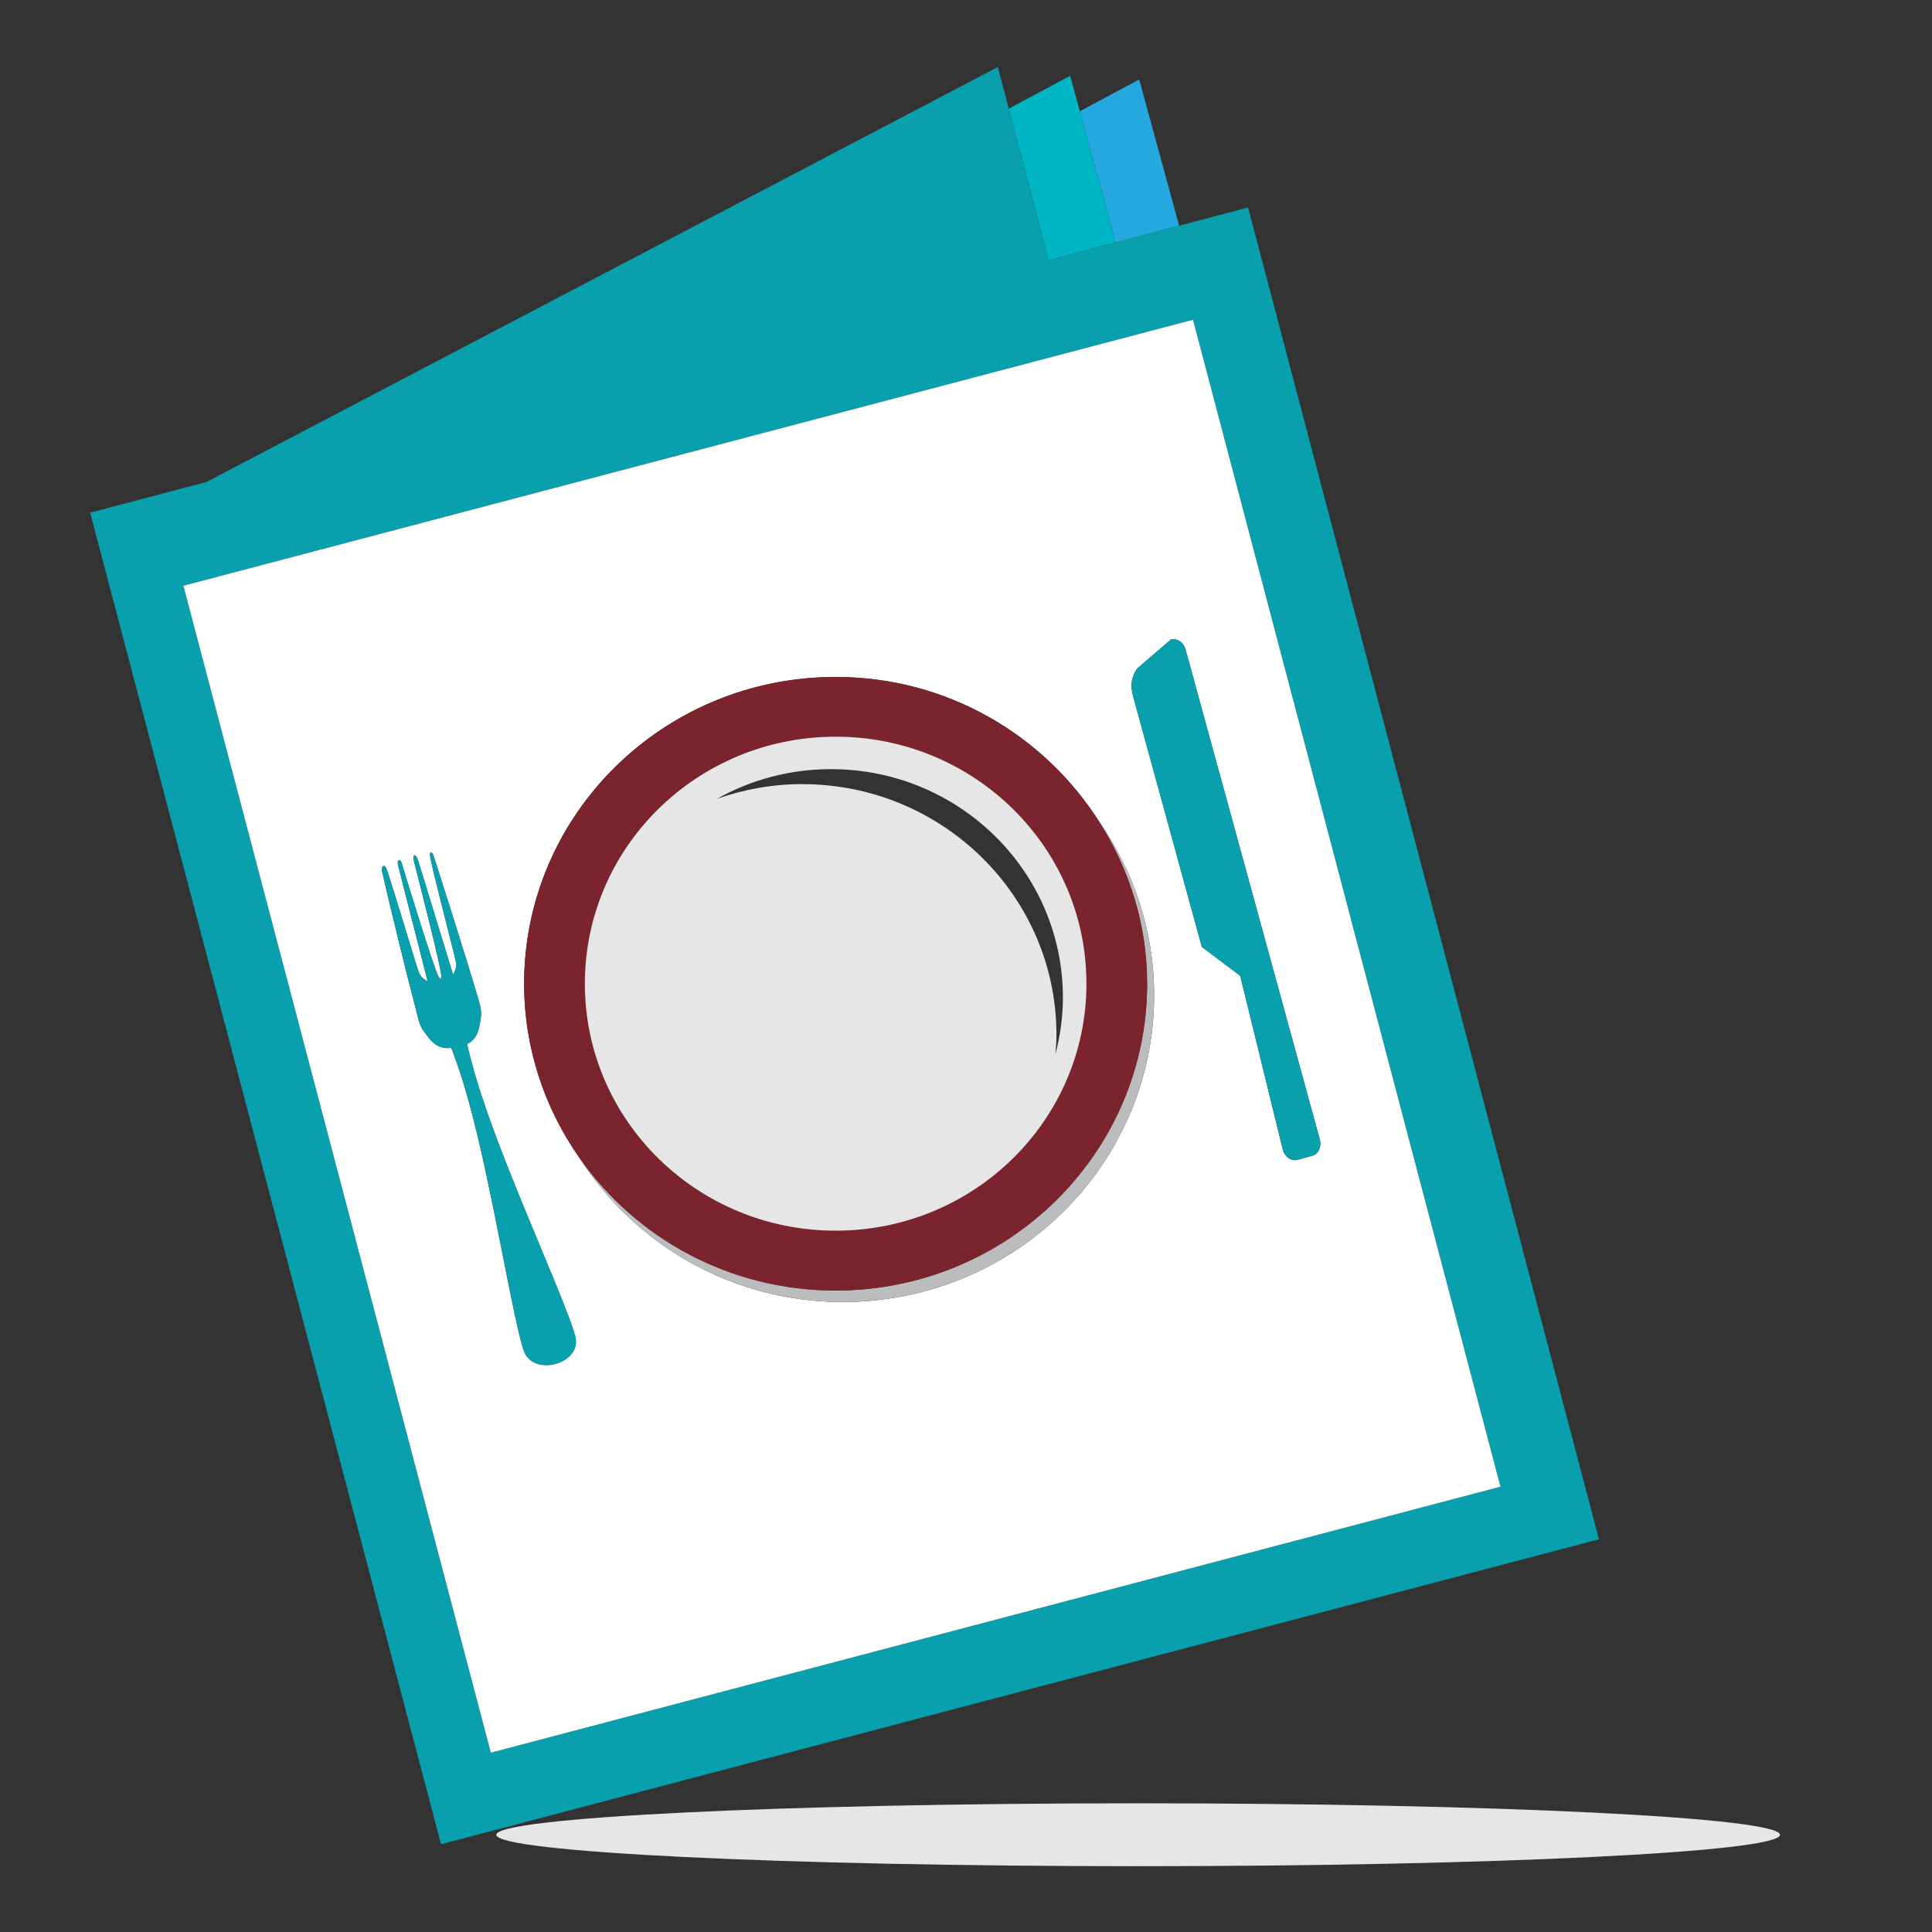 <?xml version="1.0" encoding="utf-8"?>
<!-- Generator: Adobe Illustrator 14.0.0, SVG Export Plug-In . SVG Version: 6.00 Build 43363)  -->
<!DOCTYPE svg PUBLIC "-//W3C//DTD SVG 1.1//EN" "http://www.w3.org/Graphics/SVG/1.1/DTD/svg11.dtd">
<svg version="1.1" id="Layer_1" xmlns="http://www.w3.org/2000/svg" xmlns:xlink="http://www.w3.org/1999/xlink" x="0px" y="0px"
	 width="150px" height="150px" viewBox="0 0 150 150" enable-background="new 0 0 150 150" xml:space="preserve">
<rect x="0" y="0" width="150" height="150" fill="#333333" stroke="none"/>
<g>
	<path fill="#E7E6E6" d="M88.367,140.008c-27.521,0-49.837,1.095-49.837,2.446c0,1.347,22.316,2.437,49.837,2.437
		c27.523,0,49.834-1.09,49.834-2.437C138.201,141.103,115.891,140.008,88.367,140.008z"/>
	<polygon fill="#25A8E0" points="91.547,17.524 88.447,6.172 83.84,8.637 86.621,18.825 	"/>
	<polygon fill="#00B5C4" points="86.621,18.825 83.84,8.637 83.088,5.883 78.322,8.435 81.419,20.195 	"/>
	<path fill="#09A0AE" d="M96.9,16.112l-5.354,1.412l-4.926,1.301l-5.202,1.37L78.322,8.435l-0.851-3.228L16.03,37.422L7,39.804
		l27.241,103.381l89.902-23.677L96.9,16.112z M14.239,45.477c2.924-0.772,75.458-19.88,78.386-20.652
		c0.781,2.952,23.094,87.658,23.869,90.6c-2.928,0.768-75.458,19.88-78.387,20.652C37.33,133.135,15.016,48.429,14.239,45.477z"/>
	<path fill="#FFFFFF" d="M92.625,24.825c-2.928,0.772-75.462,19.88-78.386,20.652c0.777,2.952,23.091,87.658,23.869,90.6
		c2.928-0.772,75.459-19.885,78.387-20.652C115.719,112.482,93.406,27.776,92.625,24.825z M40.76,105.085
		c-0.529-1.039-1.671-7.596-2.812-12.979c-0.715-3.384-1.619-7.452-2.913-10.749c-1.198,0.156-1.72-0.717-2.191-1.384
		c-0.296-0.409-0.381-0.947-0.508-1.425c-0.697-2.621-2.223-8.883-2.609-10.611c-0.042-0.18-0.117-0.405-0.06-0.58
		c0.046-0.138,0.159-0.202,0.296-0.004c0.009,0.023,0.042,0.11,0.09,0.234c0.49,1.407,2.31,7.554,2.48,7.949
		c0.188,0.441,0.669,0.653,0.669,0.653l-2.269-8.906c-0.03-0.11-0.129-0.483,0.06-0.492c0.12-0.004,0.188,0.193,0.211,0.276
		c0.448,1.503,2.559,8.354,2.855,8.772c0.055,0.092,0.112,0.156,0.163,0.211c0.014-0.069,0.03-0.156,0.039-0.257
		c0.037-0.505-1.696-7.25-2.115-8.905c-0.051-0.207-0.085-0.593,0.104-0.464c0.053,0.037,0.094,0.11,0.126,0.184
		c0.067,0.129,0.106,0.267,0.106,0.267l2.692,8.791c0,0,0.306-0.423,0.239-0.892c-0.055-0.423-1.667-6.533-1.968-8.014
		c-0.019-0.078-0.154-0.616,0.057-0.565c0.09,0.028,0.166,0.262,0.166,0.262s2.513,7.848,3.393,10.864
		c0.184,0.639,0.363,1.09,0.26,1.747c-0.089,0.523-0.152,1.586-1.06,1.986c0.768,3.411,2.273,7.352,3.549,10.537
		c2.053,5.126,4.761,11.25,4.896,12.396C44.93,105.88,41.631,106.795,40.76,105.085z M65.421,101.09
		c-8.652,0-16.184-4.506-20.459-11.232c-2.683-3.839-4.269-8.473-4.269-13.484c0-13.154,10.827-23.815,24.186-23.815
		c8.648,0,16.182,4.505,20.457,11.232c2.682,3.834,4.27,8.473,4.27,13.485C89.605,90.428,78.777,101.09,65.421,101.09z
		 M101.885,89.729l-1.139,0.317c-0.48,0.129-0.988-0.211-1.145-0.772l-3.311-13.512l-2.979-2.244l-5.203-18.97
		c-0.15-0.557-0.578-1.632,0.199-2.662l2.6-2.23c0.469-0.128,0.988,0.211,1.137,0.763l10.428,38.064
		C102.625,89.044,102.355,89.604,101.885,89.729z"/>
	<path fill="#BBBCBE" d="M89.062,76.373c0,13.153-10.828,23.824-24.184,23.824c-8.271,0-15.556-4.101-19.917-10.34
		c4.275,6.727,11.807,11.232,20.459,11.232c13.356,0,24.184-10.662,24.184-23.815c0-5.012-1.588-9.651-4.27-13.485
		C87.66,67.449,89.062,71.739,89.062,76.373z"/>
	<path fill="#7B242E" d="M64.879,100.197c13.355,0,24.184-10.671,24.184-23.824c0-4.634-1.402-8.924-3.727-12.583
		c-4.275-6.727-11.809-11.232-20.457-11.232c-13.358,0-24.186,10.662-24.186,23.815c0,5.012,1.586,9.646,4.269,13.484
		C49.323,96.097,56.608,100.197,64.879,100.197z M64.881,57.196c10.751,0,19.47,8.584,19.47,19.177S75.633,95.55,64.881,95.55
		c-10.758,0-19.473-8.584-19.473-19.177S54.123,57.196,64.881,57.196z"/>
	<path fill="#E7E6E6" d="M64.881,95.55c10.751,0,19.47-8.584,19.47-19.177s-8.719-19.177-19.47-19.177
		c-10.758,0-19.473,8.584-19.473,19.177S54.123,95.55,64.881,95.55z M64.518,59.716c9.942,0,18.006,7.94,18.006,17.733
		c0,1.512-0.212,2.983-0.579,4.386c0.039-0.501,0.076-0.993,0.076-1.504c0-10.744-8.842-19.452-19.75-19.452
		c-2.322,0-4.538,0.414-6.611,1.141C58.279,60.553,61.297,59.716,64.518,59.716z"/>
	<path fill="#09A0AE" d="M92.045,50.419c-0.148-0.552-0.668-0.892-1.137-0.763l-2.6,2.23c-0.777,1.03-0.35,2.105-0.199,2.662
		l5.203,18.97l2.979,2.244l3.311,13.512c0.156,0.562,0.664,0.901,1.145,0.772l1.139-0.317c0.471-0.124,0.74-0.685,0.588-1.245
		L92.045,50.419z"/>
	<path fill="#09A0AE" d="M36.264,81.054c0.908-0.4,0.97-1.463,1.06-1.986c0.104-0.657-0.076-1.108-0.26-1.747
		c-0.88-3.016-3.393-10.864-3.393-10.864s-0.076-0.234-0.166-0.262c-0.211-0.05-0.076,0.487-0.057,0.565
		c0.301,1.48,1.913,7.591,1.968,8.014c0.066,0.469-0.239,0.892-0.239,0.892l-2.692-8.791c0,0-0.039-0.138-0.106-0.267
		c-0.032-0.073-0.073-0.147-0.126-0.184c-0.189-0.129-0.154,0.257-0.104,0.464c0.418,1.655,2.151,8.4,2.115,8.905
		c-0.009,0.102-0.025,0.188-0.039,0.257c-0.051-0.055-0.108-0.119-0.163-0.211c-0.297-0.418-2.407-7.269-2.855-8.772
		c-0.023-0.083-0.092-0.28-0.211-0.276c-0.188,0.009-0.089,0.382-0.06,0.492l2.269,8.906c0,0-0.48-0.212-0.669-0.653
		c-0.17-0.396-1.991-6.542-2.48-7.949c-0.048-0.124-0.081-0.211-0.09-0.234c-0.138-0.198-0.25-0.133-0.296,0.004
		c-0.058,0.175,0.018,0.4,0.06,0.58c0.386,1.729,1.913,7.99,2.609,10.611c0.126,0.478,0.211,1.016,0.508,1.425
		c0.471,0.667,0.993,1.54,2.191,1.384c1.294,3.297,2.198,7.365,2.913,10.749c1.14,5.384,2.283,11.94,2.812,12.979
		c0.871,1.71,4.17,0.795,3.949-1.099c-0.136-1.146-2.844-7.27-4.896-12.396C38.537,88.405,37.031,84.465,36.264,81.054z"/>
</g>
</svg>
